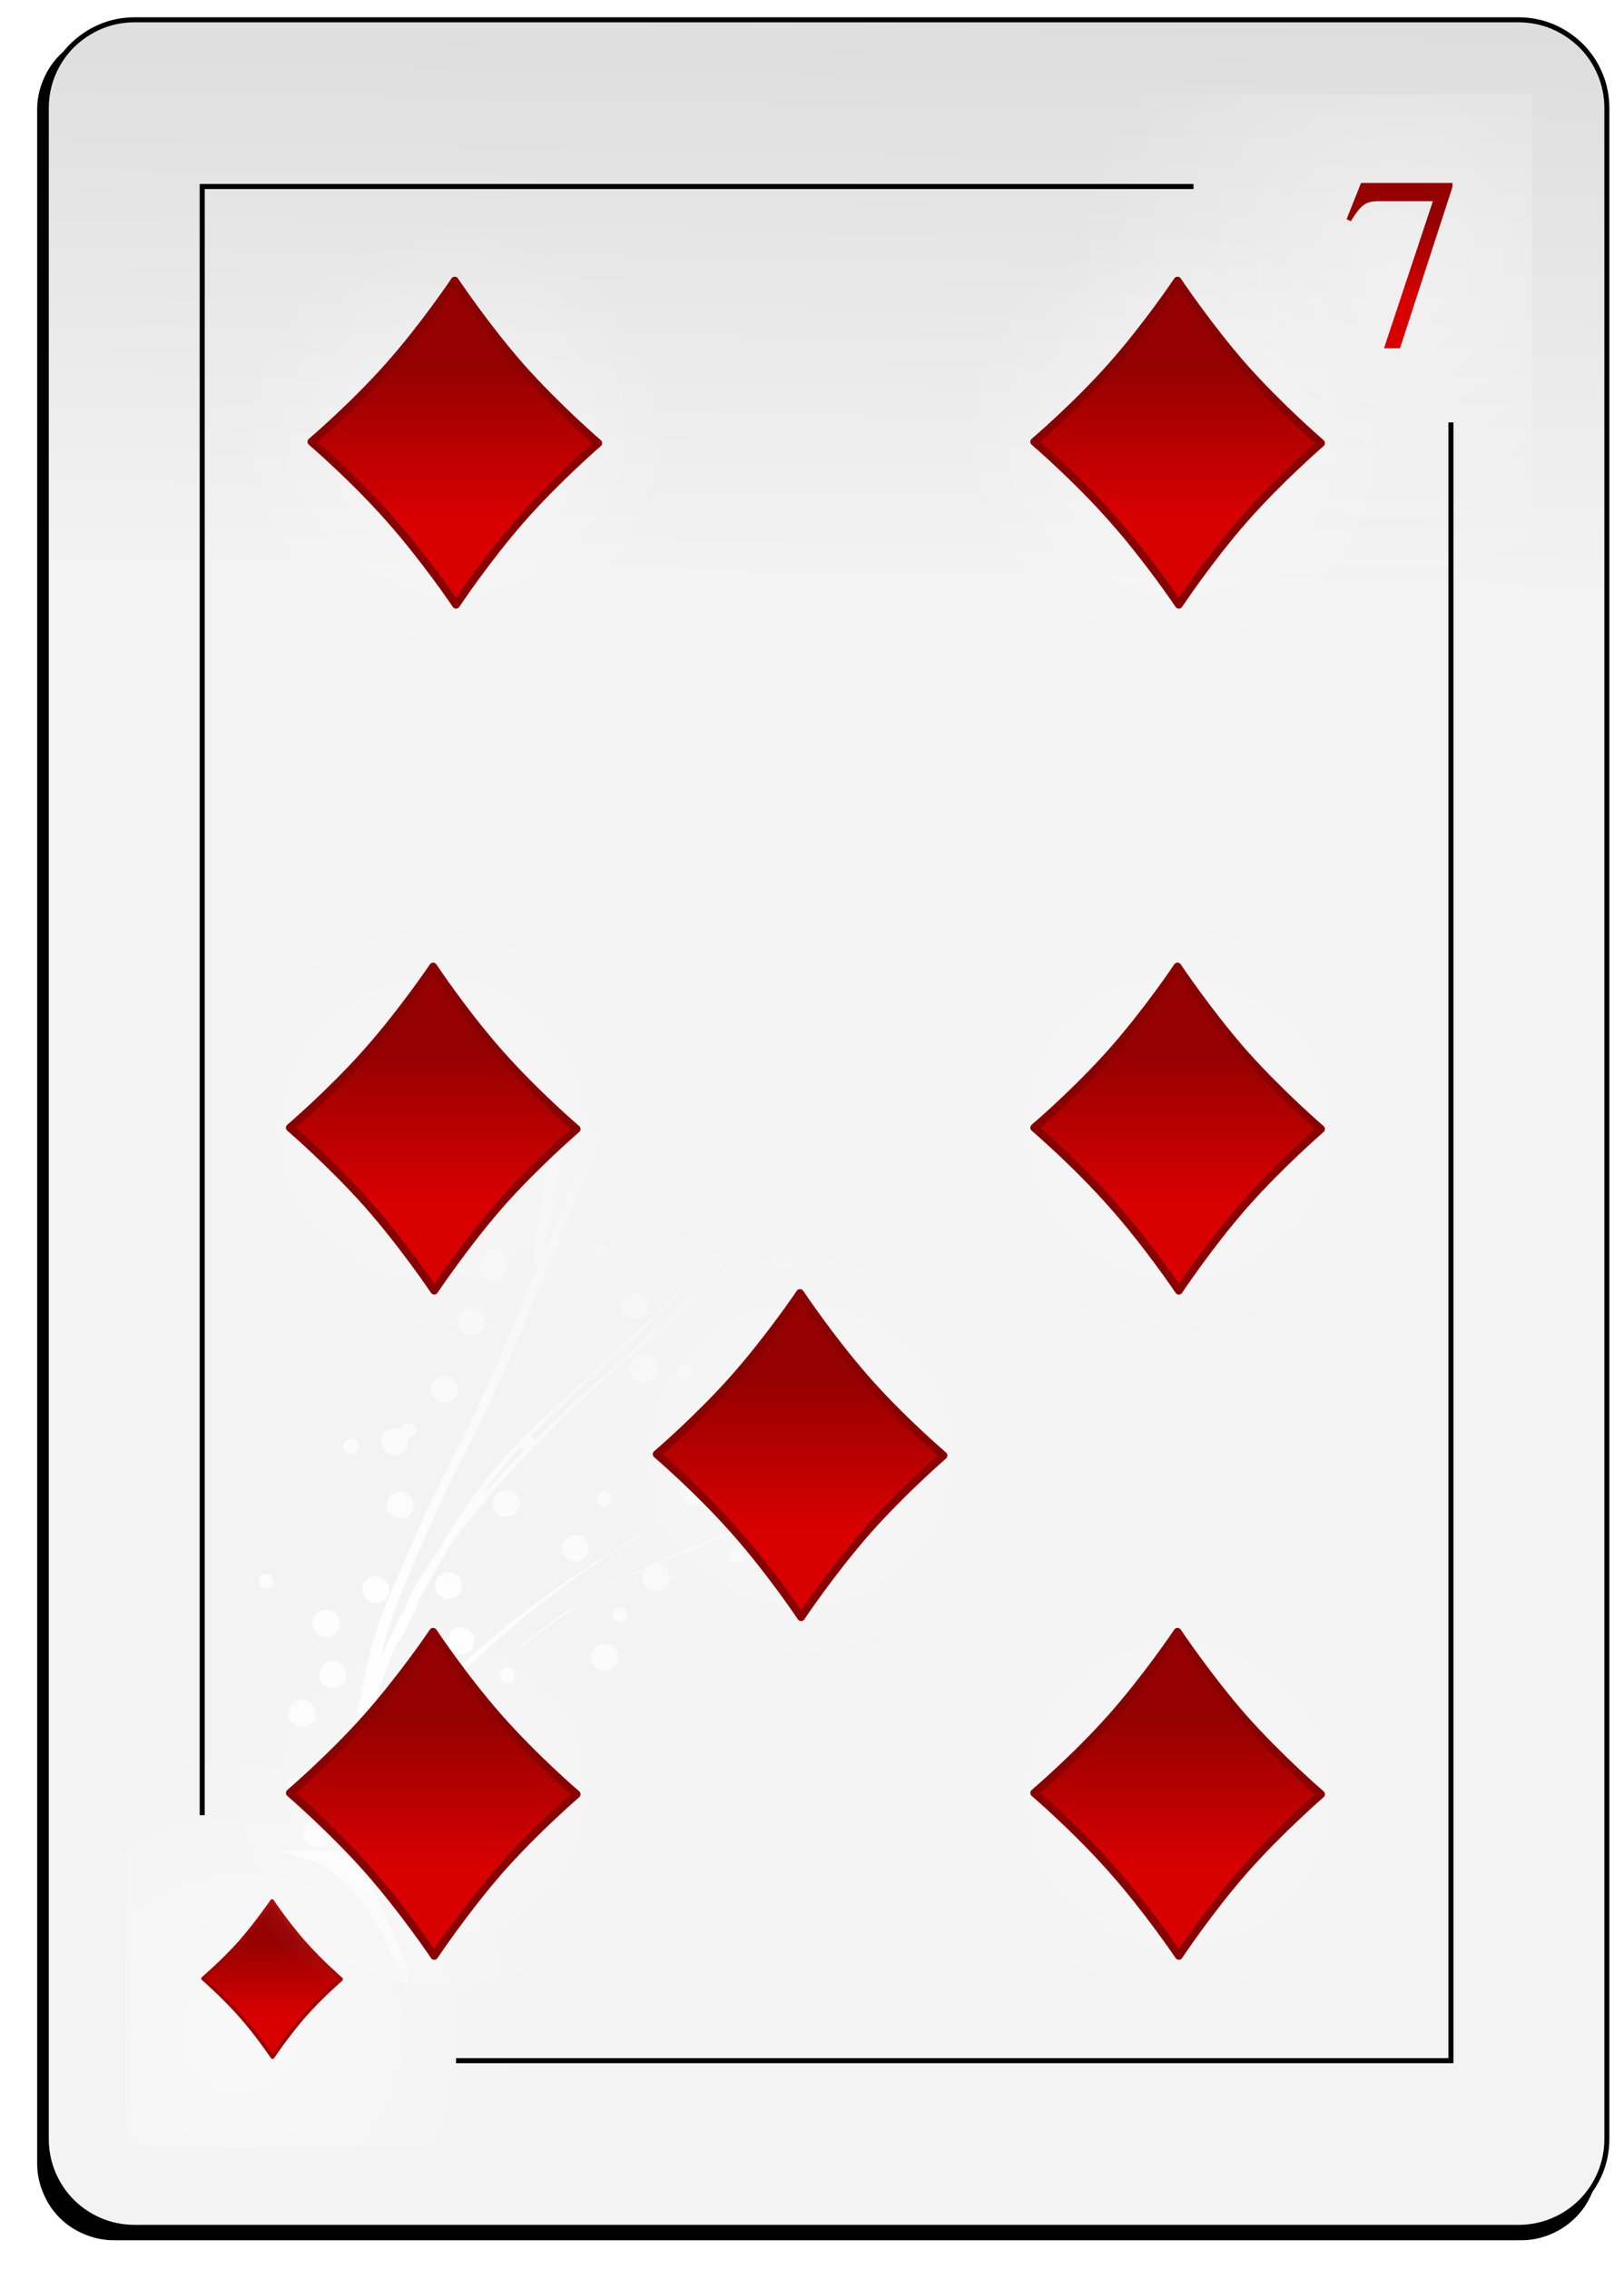 <svg xmlns="http://www.w3.org/2000/svg" viewBox="0 0 73 102" width="73" height="102">
	<defs>
		<filter x="-50%" y="-50%" width="200%" height="200%" id="flt1"> <feGaussianBlur stdDeviation="0.85" /> </filter>
		<linearGradient id="grd1" gradientUnits="userSpaceOnUse"  x1="41.646" y1="26.29" x2="43.791" y2="-90.093">
			<stop offset="0" stop-color="#f3f3f3"  />
			<stop offset="1" stop-color="#8f8f8f"  />
		</linearGradient>
		<radialGradient id="grd2" gradientUnits="userSpaceOnUse"  cx="10.799" cy="91.421" r="13.273">
			<stop offset="0" stop-color="#ffffff"  />
			<stop offset="1" stop-color="#ffffff" stop-opacity="0" />
		</radialGradient>
		<radialGradient id="grd3" gradientUnits="userSpaceOnUse"  cx="62.718" cy="12.364" r="14.639">
			<stop offset="0" stop-color="#ffffff"  />
			<stop offset="1" stop-color="#ffffff" stop-opacity="0" />
		</radialGradient>
		<linearGradient id="grd4" gradientUnits="userSpaceOnUse"  x1="-475.608" y1="90.563" x2="-475.608" y2="87.233">
			<stop offset="0" stop-color="#d90000"  />
			<stop offset="1" stop-color="#950000"  />
		</linearGradient>
		<linearGradient id="grd5" gradientUnits="userSpaceOnUse"  x1="-475.605" y1="13.483" x2="-475.605" y2="9.863">
			<stop offset="0" stop-color="#d90000"  />
			<stop offset="1" stop-color="#950000"  />
		</linearGradient>
		<radialGradient id="grd6" gradientUnits="userSpaceOnUse"  cx="18.378" cy="73.735" r="25.374">
			<stop offset="0" stop-color="#ffffff"  />
			<stop offset="1" stop-color="#ffffff" stop-opacity="0" />
		</radialGradient>
		<radialGradient id="grd7" gradientUnits="userSpaceOnUse"  cx="35.969" cy="65.39" r="9.813">
			<stop offset="0" stop-color="#ffffff"  />
			<stop offset="1" stop-color="#ffffff" stop-opacity="0" />
		</radialGradient>
		<linearGradient id="grd8" gradientUnits="userSpaceOnUse"  x1="-390.01" y1="68.803" x2="-390.01" y2="61.873">
			<stop offset="0" stop-color="#d90000"  />
			<stop offset="1" stop-color="#950000"  />
		</linearGradient>
		<radialGradient id="grd9" gradientUnits="userSpaceOnUse"  cx="52.942" cy="19.9" r="9.813">
			<stop offset="0" stop-color="#ffffff"  />
			<stop offset="1" stop-color="#ffffff" stop-opacity="0" />
		</radialGradient>
		<linearGradient id="grd10" gradientUnits="userSpaceOnUse"  x1="-373.037" y1="23.313" x2="-373.037" y2="16.383">
			<stop offset="0" stop-color="#d90000"  />
			<stop offset="1" stop-color="#950000"  />
		</linearGradient>
		<radialGradient id="grd11" gradientUnits="userSpaceOnUse"  cx="20.451" cy="19.9" r="9.813">
			<stop offset="0" stop-color="#ffffff"  />
			<stop offset="1" stop-color="#ffffff" stop-opacity="0" />
		</radialGradient>
		<linearGradient id="grd12" gradientUnits="userSpaceOnUse"  x1="-405.528" y1="23.313" x2="-405.528" y2="16.383">
			<stop offset="0" stop-color="#d90000"  />
			<stop offset="1" stop-color="#950000"  />
		</linearGradient>
		<radialGradient id="grd13" gradientUnits="userSpaceOnUse"  cx="52.942" cy="50.72" r="9.813">
			<stop offset="0" stop-color="#ffffff"  />
			<stop offset="1" stop-color="#ffffff" stop-opacity="0" />
		</radialGradient>
		<linearGradient id="grd14" gradientUnits="userSpaceOnUse"  x1="-373.037" y1="54.133" x2="-373.037" y2="47.203">
			<stop offset="0" stop-color="#d90000"  />
			<stop offset="1" stop-color="#950000"  />
		</linearGradient>
		<radialGradient id="grd15" gradientUnits="userSpaceOnUse"  cx="19.475" cy="50.72" r="9.813">
			<stop offset="0" stop-color="#ffffff"  />
			<stop offset="1" stop-color="#ffffff" stop-opacity="0" />
		</radialGradient>
		<linearGradient id="grd16" gradientUnits="userSpaceOnUse"  x1="-406.504" y1="54.133" x2="-406.504" y2="47.203">
			<stop offset="0" stop-color="#d90000"  />
			<stop offset="1" stop-color="#950000"  />
		</linearGradient>
		<radialGradient id="grd17" gradientUnits="userSpaceOnUse"  cx="52.942" cy="80.61" r="9.813">
			<stop offset="0" stop-color="#ffffff"  />
			<stop offset="1" stop-color="#ffffff" stop-opacity="0" />
		</radialGradient>
		<linearGradient id="grd18" gradientUnits="userSpaceOnUse"  x1="-373.037" y1="84.023" x2="-373.037" y2="77.093">
			<stop offset="0" stop-color="#d90000"  />
			<stop offset="1" stop-color="#950000"  />
		</linearGradient>
		<radialGradient id="grd19" gradientUnits="userSpaceOnUse"  cx="19.475" cy="80.61" r="9.813">
			<stop offset="0" stop-color="#ffffff"  />
			<stop offset="1" stop-color="#ffffff" stop-opacity="0" />
		</radialGradient>
		<linearGradient id="grd20" gradientUnits="userSpaceOnUse"  x1="-406.504" y1="84.023" x2="-406.504" y2="77.093">
			<stop offset="0" stop-color="#d90000"  />
			<stop offset="1" stop-color="#950000"  />
		</linearGradient>
	</defs>
	<style>
		tspan { white-space:pre }
		.shp0 { filter: url(#flt1);fill: #000000 } 
		.shp1 { fill: url(#grd1);stroke: #000000;stroke-width: 0.226 } 
		.shp2 { opacity: 0.467;fill: url(#grd2) } 
		.shp3 { opacity: 0.396;fill: url(#grd3) } 
		.shp4 { fill: none;stroke: #000000;stroke-width: 0.226 } 
		.shp5 { fill: url(#grd4);stroke: #a40000;stroke-linejoin:round;stroke-width: 0.17 } 
		.shp6 { fill: url(#grd5) } 
		.shp7 { fill: url(#grd6) } 
		.shp8 { opacity: 0.4;fill: url(#grd7) } 
		.shp9 { fill: url(#grd8);stroke: #890000;stroke-linejoin:round;stroke-width: 0.353 } 
		.shp10 { opacity: 0.4;fill: url(#grd9) } 
		.shp11 { fill: url(#grd10);stroke: #890000;stroke-linejoin:round;stroke-width: 0.353 } 
		.shp12 { opacity: 0.4;fill: url(#grd11) } 
		.shp13 { fill: url(#grd12);stroke: #890000;stroke-linejoin:round;stroke-width: 0.353 } 
		.shp14 { opacity: 0.4;fill: url(#grd13) } 
		.shp15 { fill: url(#grd14);stroke: #890000;stroke-linejoin:round;stroke-width: 0.353 } 
		.shp16 { opacity: 0.4;fill: url(#grd15) } 
		.shp17 { fill: url(#grd16);stroke: #890000;stroke-linejoin:round;stroke-width: 0.353 } 
		.shp18 { opacity: 0.4;fill: url(#grd17) } 
		.shp19 { fill: url(#grd18);stroke: #890000;stroke-linejoin:round;stroke-width: 0.353 } 
		.shp20 { opacity: 0.4;fill: url(#grd19) } 
		.shp21 { fill: url(#grd20);stroke: #890000;stroke-linejoin:round;stroke-width: 0.353 } 
	</style>
	<g id="-e-Diamond7">
		<g id="Layer">
			<path id="Layer" fill-rule="evenodd" class="shp0" d="M5.12 1.47L68.38 1.47C68.83 1.47 69.28 1.56 69.7 1.73C70.11 1.91 70.49 2.16 70.81 2.48C71.14 2.8 71.39 3.18 71.56 3.6C71.74 4.02 71.83 4.47 71.83 4.92L71.83 97.21C71.83 97.66 71.74 98.11 71.56 98.53C71.39 98.95 71.14 99.33 70.81 99.65C70.49 99.97 70.11 100.22 69.7 100.39C69.28 100.57 68.83 100.66 68.38 100.66L5.12 100.66C4.67 100.66 4.22 100.57 3.8 100.39C3.38 100.22 3 99.97 2.68 99.65C2.36 99.33 2.11 98.95 1.94 98.53C1.76 98.11 1.67 97.66 1.67 97.21L1.67 4.92C1.67 4.47 1.76 4.02 1.94 3.6C2.11 3.18 2.36 2.8 2.68 2.48C3 2.16 3.38 1.91 3.8 1.73C4.22 1.56 4.67 1.47 5.12 1.47" />
			<path id="Layer" fill-rule="evenodd" class="shp1" d="M6.05 0.89L68.26 0.89C68.78 0.89 69.3 0.99 69.78 1.19C70.26 1.39 70.7 1.69 71.07 2.05C71.44 2.42 71.73 2.86 71.93 3.34C72.13 3.82 72.23 4.34 72.23 4.86L72.23 96.11C72.23 96.63 72.13 97.15 71.93 97.63C71.73 98.11 71.44 98.55 71.07 98.92C70.7 99.29 70.26 99.58 69.78 99.78C69.3 99.98 68.78 100.08 68.26 100.08L6.05 100.08C5.52 100.08 5.01 99.98 4.53 99.78C4.05 99.58 3.61 99.29 3.24 98.92C2.87 98.55 2.58 98.11 2.38 97.63C2.18 97.15 2.08 96.63 2.08 96.11L2.08 4.86C2.08 4.34 2.18 3.82 2.38 3.34C2.58 2.86 2.87 2.42 3.24 2.05C3.61 1.69 4.05 1.39 4.53 1.19C5.01 0.99 5.52 0.89 6.05 0.89" />
			<path id="Layer" class="shp2" d="M31.14 96.49L6.67 96.49C6.54 96.49 6.4 96.46 6.28 96.41C6.15 96.35 6.03 96.28 5.94 96.18C5.84 96.09 5.77 95.97 5.71 95.85C5.66 95.72 5.64 95.58 5.64 95.45L5.64 73.24C5.64 73.11 5.66 72.97 5.71 72.85C5.77 72.72 5.84 72.61 5.94 72.51C6.03 72.41 6.15 72.34 6.28 72.29C6.4 72.23 6.54 72.21 6.67 72.21L31.14 72.21C31.28 72.21 31.42 72.23 31.54 72.29C31.67 72.34 31.78 72.41 31.88 72.51C31.97 72.61 32.05 72.72 32.1 72.85C32.15 72.97 32.18 73.11 32.18 73.24L32.18 95.45C32.18 95.58 32.15 95.72 32.1 95.85C32.05 95.97 31.97 96.09 31.88 96.18C31.78 96.28 31.67 96.35 31.54 96.41C31.42 96.46 31.28 96.49 31.14 96.49" />
			<path id="Layer" class="shp3" d="M39.59 4.23L68.87 4.23L68.87 49.5L39.59 49.5L39.59 4.23Z" />
			<path id="Layer" class="shp4" d="M20.5 92.59L65.22 92.59L65.22 18.98" />
			<path id="Layer" class="shp4" d="M53.65 8.38L9.09 8.38L9.09 81.56" />
		</g>
		<path id="Layer" class="shp5" d="M12.23 85.42C12.23 85.42 12.89 86.41 13.67 87.29C14.45 88.17 15.33 88.93 15.33 88.93C15.33 88.93 14.45 89.69 13.68 90.56C12.91 91.44 12.25 92.43 12.25 92.43C12.25 92.43 11.58 91.43 10.8 90.55C10.02 89.67 9.13 88.9 9.13 88.9C9.13 88.9 10.01 88.15 10.79 87.28C11.56 86.4 12.23 85.42 12.23 85.42L12.23 85.42Z" />
		<path id="Layer" class="shp6" d="M65.29 8.22L61.18 8.22L60.53 9.85L60.72 9.94C61.19 9.18 61.39 9.04 62 9.04L64.41 9.04L62.21 15.65L62.93 15.65L65.29 8.4L65.29 8.22" />
		<path id="Layer" fill-rule="evenodd" class="shp7" d="M18.28 89.35C18.28 89.35 18.28 89.35 18.28 89.35C18.28 89.35 18.28 89.35 18.28 89.35L18.28 89.35ZM18.28 89.35C15.97 83.58 14.41 83.75 12.42 83.17L15.39 83.17C15.41 83.07 15.43 82.97 15.44 82.87C15.5 82.62 15.57 82.38 15.65 82.13C15.65 81.8 15.65 81.47 15.65 81.14C15.66 80.42 15.76 79.71 15.85 79.01C15.87 78.82 15.9 78.64 15.92 78.46C15.83 78.38 15.85 77.84 16.11 76.78C16.16 76.56 16.2 76.35 16.24 76.13C16.33 75.63 16.44 75.13 16.55 74.64C16.67 74.04 16.87 73.47 17.05 72.9C17.29 72.21 17.58 71.55 17.86 70.88C18.21 70.07 18.57 69.25 18.93 68.44C19.42 67.35 19.97 66.28 20.51 65.21C21.19 63.9 21.8 62.56 22.39 61.2C23.08 59.54 23.77 57.88 24.46 56.23C25.21 54.46 25.92 52.67 26.59 50.87C26.64 50.76 26.68 50.64 26.72 50.53C26.71 50.49 26.7 50.45 26.7 50.41C26.7 50.28 26.76 50.17 26.86 50.12C27.46 48.44 28 46.74 28.52 45.04C29.18 42.89 29.73 40.72 30.17 38.52C30.62 35.96 30.73 33.36 30.7 30.77C30.64 28.66 30.42 26.56 30.17 24.46C30.07 24.55 29.93 24.61 29.78 24.61C29.45 24.61 29.17 24.34 29.17 24.01C29.17 23.67 29.45 23.4 29.78 23.4C29.88 23.4 29.97 23.43 30.06 23.47L29.99 22.9C29.89 22.16 29.79 21.42 29.68 20.68C29.63 20.79 29.51 20.86 29.39 20.86C29.2 20.86 29.05 20.71 29.05 20.53C29.05 20.35 29.2 20.2 29.39 20.2C29.47 20.2 29.56 20.23 29.62 20.28C29.52 19.59 29.41 18.89 29.3 18.2C29.13 17.12 29.16 16.48 29.28 16.32C29.18 16.21 29.12 16.06 29.12 15.9C29.12 15.56 29.38 15.3 29.72 15.3C30.05 15.3 30.33 15.56 30.33 15.9C30.33 16.23 30.05 16.51 29.72 16.51C29.65 16.51 29.59 16.49 29.53 16.47C29.64 16.71 29.77 17.16 29.88 17.86C30.12 19.43 30.36 21 30.56 22.57C30.88 25.19 31.19 27.81 31.27 30.44C31.29 33.03 31.19 35.63 30.75 38.18C30.32 40.38 29.75 42.55 29.1 44.7C28.54 46.55 27.96 48.39 27.3 50.21C27.34 50.26 27.36 50.33 27.36 50.41C27.36 50.56 27.25 50.7 27.11 50.73C26.46 52.46 25.77 54.18 25.05 55.89C24.36 57.54 23.68 59.2 22.98 60.86C22.4 62.21 21.79 63.56 21.11 64.87C20.57 65.93 20.02 67 19.54 68.1C19.18 68.91 18.82 69.72 18.47 70.53C18.19 71.2 17.9 71.86 17.66 72.54C17.48 73.12 17.29 73.69 17.16 74.28C17.15 74.35 17.13 74.42 17.12 74.49C17.31 74.07 17.5 73.65 17.7 73.23C17.86 72.92 18.02 72.61 18.19 72.31C18.19 72.3 18.19 72.3 18.19 72.29C18.27 72.04 18.41 71.82 18.51 71.58C18.68 71.23 18.9 70.91 19.09 70.58C19.28 70.26 19.49 69.96 19.71 69.66C20.28 68.66 20.94 67.71 21.62 66.77C22.14 66.05 22.75 65.4 23.38 64.76C23.4 64.62 23.51 64.5 23.65 64.48L24.17 63.96C25.17 63.02 26.21 62.1 27.22 61.16C28.4 60.05 29.55 58.9 30.69 57.75C32 56.44 33.2 55.03 34.31 53.55C35.56 51.85 36.6 50 37.61 48.14C37.94 47.54 38.25 46.93 38.55 46.31L38.43 46.33C38.09 46.33 37.83 46.05 37.83 45.72C37.83 45.39 38.09 45.12 38.43 45.12C38.65 45.12 38.85 45.24 38.95 45.42C39.44 44.31 39.87 43.18 40.26 42.03L40.33 41.8C40.29 41.53 40.27 41.13 40.29 40.58C40.32 39.64 40.34 38.7 40.31 37.77C40.25 36.08 40.14 34.4 39.92 32.72C39.74 31.58 39.56 30.44 39.23 29.33C39.06 28.77 38.91 28.2 38.65 27.67C38.57 27.53 38.52 27.35 38.39 27.24C36.46 25.55 37.1 25.16 39.01 26.87C39.14 26.99 39.19 27.17 39.28 27.32C39.53 27.85 39.68 28.42 39.84 28.98C40.17 30.09 40.34 31.24 40.52 32.38C40.74 34.05 40.84 35.73 40.9 37.42C40.91 38.13 40.91 38.84 40.89 39.55C41.21 38.07 41.44 36.55 41.63 35.04C41.68 34.38 41.71 33.7 41.73 33.04C41.66 33.06 41.59 33.08 41.52 33.08C41.18 33.08 40.91 32.8 40.91 32.47C40.91 32.14 41.18 31.87 41.52 31.87C41.6 31.87 41.68 31.89 41.75 31.92C41.76 30.88 41.73 29.85 41.7 28.81C41.46 28.73 41.28 28.51 41.28 28.24C41.28 27.98 41.44 27.76 41.67 27.68C41.66 27.57 41.66 27.46 41.65 27.35C41.64 26.93 41.63 26.52 41.61 26.1C41.52 23.76 42.1 23.43 42.18 25.77C42.2 26.19 42.21 26.6 42.23 27.02C42.23 27.27 42.24 27.51 42.25 27.76C42.39 27.87 42.49 28.05 42.49 28.24C42.49 28.42 42.41 28.58 42.28 28.69C42.34 30.7 42.36 32.71 42.2 34.71C41.91 37.07 41.53 39.42 40.84 41.7C40.13 43.81 39.28 45.87 38.19 47.81C37.18 49.67 36.14 51.51 34.9 53.21C33.79 54.69 32.6 56.1 31.29 57.41C30.15 58.56 28.99 59.7 27.81 60.81C26.8 61.76 25.77 62.67 24.77 63.61C24.46 63.91 24.16 64.21 23.86 64.52C23.94 64.56 24 64.64 24.02 64.72C24.78 63.95 25.58 63.22 26.39 62.49L29.19 60C30.18 59.11 31.18 58.24 32.18 57.36C33.3 56.39 34.39 55.38 35.47 54.35C36.69 53.2 37.88 52.01 39.06 50.81C40.31 49.55 41.49 48.23 42.64 46.88C43.51 45.83 44.35 44.76 45.16 43.66C45.15 43.62 45.15 43.58 45.15 43.54C45.15 43.23 45.38 42.98 45.69 42.95L46.3 42.11C47.38 40.62 48.36 39.07 49.28 37.48C49.25 37.49 49.21 37.5 49.17 37.5C48.98 37.5 48.84 37.35 48.84 37.16C48.84 36.98 48.98 36.83 49.17 36.83C49.33 36.83 49.46 36.94 49.49 37.09C49.58 36.94 49.67 36.8 49.75 36.65C50.83 34.64 51.86 32.59 52.55 30.41C53.06 28.51 53.36 26.57 53.67 24.62C54.04 22.29 54.62 21.95 54.25 24.28C53.94 26.23 53.64 28.18 53.13 30.08C52.45 32.26 51.42 34.31 50.34 36.32C49.29 38.19 48.15 40.03 46.88 41.77C46.59 42.18 46.29 42.58 45.99 42.99C46.21 43.08 46.35 43.3 46.35 43.54C46.35 43.88 46.09 44.15 45.75 44.15C45.57 44.15 45.4 44.06 45.29 43.93C44.62 44.81 43.93 45.69 43.22 46.54C42.07 47.89 40.89 49.21 39.64 50.47C39.08 51.05 38.5 51.62 37.93 52.2C38.1 52.03 38.4 51.76 38.86 51.37C39.96 50.43 41.08 49.5 42.23 48.63C43.31 47.81 44.42 47.02 45.64 46.42C45.74 46.22 45.94 46.09 46.18 46.09C46.23 46.09 46.28 46.09 46.33 46.1C46.52 46.03 46.7 45.98 46.91 45.97C49.33 45.81 48.87 46.14 46.63 46.3C46.72 46.41 46.78 46.54 46.78 46.69C46.78 47.02 46.51 47.3 46.18 47.3C45.84 47.3 45.57 47.02 45.57 46.69C45.57 46.63 45.59 46.57 45.6 46.51L45.1 46.73C44.7 46.89 43.66 47.66 42.83 48.29C41.68 49.17 40.55 50.09 39.45 51.03C38.31 52 37.65 52.5 37.76 52.36C37.2 52.91 36.64 53.46 36.07 54.01C34.99 55.03 33.9 56.04 32.78 57.02C31.78 57.9 30.78 58.77 29.8 59.66C28.87 60.49 27.93 61.32 27 62.14C26.13 62.93 25.27 63.71 24.46 64.55C23.74 65.28 23.01 66.02 22.34 66.8C21.81 67.42 21.29 68.03 20.8 68.67L20.28 69.37C20.25 69.42 20.22 69.46 20.19 69.51C19.74 70.28 19.29 71.05 18.86 71.84L18.82 71.93C18.78 72.05 18.74 72.18 18.68 72.3C18.33 73.07 18.02 73.62 17.81 73.93C17.49 74.64 17.19 75.37 16.98 76.13C16.76 76.96 16.55 77.79 16.46 78.65C16.38 79.26 16.31 79.87 16.28 80.48L16.42 80.17C16.74 79.56 17.12 78.99 17.51 78.41C17.82 77.94 18.16 77.49 18.53 77.05C18.45 76.95 18.41 76.83 18.41 76.69C18.41 76.36 18.68 76.09 19.01 76.09C19.12 76.09 19.23 76.12 19.32 76.17C19.9 75.57 20.52 75.01 21.14 74.45C21.95 73.71 22.81 73.02 23.67 72.35C24.71 71.54 25.8 70.83 26.9 70.12C28.15 69.31 29.43 68.53 30.71 67.76L31 67.59C30.75 67.52 30.57 67.29 30.57 67.01C30.57 66.68 30.84 66.41 31.17 66.41C31.51 66.41 31.78 66.68 31.78 67.01C31.78 67.35 31.51 67.62 31.17 67.62C31.12 67.62 31.07 67.61 31.03 67.6C29.97 68.24 28.93 68.88 27.89 69.55C26.8 70.26 25.71 70.97 24.68 71.77C23.82 72.44 22.96 73.12 22.15 73.87C21.42 74.52 20.68 75.18 20.02 75.91L19.57 76.45C19.6 76.52 19.62 76.61 19.62 76.69C19.62 77.03 19.35 77.29 19.01 77.29C18.98 77.29 18.94 77.29 18.91 77.29C18.78 77.46 18.65 77.64 18.53 77.83C18.15 78.4 17.76 78.97 17.44 79.58C17.22 80.05 16.99 80.51 16.84 81.02C16.77 81.25 16.7 81.48 16.63 81.71C16.72 81.77 16.77 81.87 16.77 81.98C16.77 82.16 16.64 82.3 16.47 82.31C16.42 82.61 16.34 82.91 16.34 83.22C16.35 83.39 16.35 83.57 16.38 83.74C16.4 83.84 16.41 83.95 16.44 84.05C16.71 85.25 18.81 88.45 18.28 89.35ZM18.53 84.34C18.53 84.16 18.68 84.01 18.87 84.01C19.05 84.01 19.2 84.16 19.2 84.34C19.2 84.53 19.05 84.68 18.87 84.68C18.68 84.68 18.53 84.53 18.53 84.34ZM13.63 82.38C13.63 82.04 13.9 81.77 14.23 81.77C14.57 81.77 14.84 82.04 14.84 82.38C14.84 82.71 14.57 82.99 14.23 82.99C13.9 82.99 13.63 82.71 13.63 82.38ZM16.9 81.65C16.9 81.32 17.17 81.05 17.5 81.05C17.83 81.05 18.11 81.32 18.11 81.65C18.11 81.98 17.83 82.26 17.5 82.26C17.17 82.26 16.9 81.98 16.9 81.65ZM12.91 80.23C12.91 80.05 13.05 79.9 13.24 79.9C13.42 79.9 13.57 80.05 13.57 80.23C13.57 80.41 13.42 80.56 13.24 80.56C13.05 80.56 12.91 80.41 12.91 80.23ZM14.42 79.68C14.42 79.5 14.57 79.35 14.75 79.35C14.93 79.35 15.08 79.5 15.08 79.68C15.08 79.87 14.93 80.02 14.75 80.02C14.57 80.02 14.42 79.87 14.42 79.68ZM19.86 78.69C19.86 78.35 20.13 78.09 20.46 78.09C20.8 78.09 21.07 78.35 21.07 78.69C21.07 79.02 20.8 79.3 20.46 79.3C20.13 79.3 19.86 79.02 19.86 78.69ZM21.55 77.93C21.55 77.75 21.7 77.6 21.88 77.6C22.07 77.6 22.22 77.75 22.22 77.93C22.22 78.11 22.07 78.26 21.88 78.26C21.7 78.26 21.55 78.11 21.55 77.93ZM12.96 77C12.96 76.66 13.24 76.39 13.57 76.39C13.9 76.39 14.18 76.66 14.18 77C14.18 77.33 13.9 77.6 13.57 77.6C13.24 77.6 12.96 77.33 12.96 77ZM14.35 75.24C14.35 74.9 14.63 74.64 14.96 74.64C15.3 74.64 15.56 74.9 15.56 75.24C15.56 75.57 15.3 75.85 14.96 75.85C14.63 75.85 14.35 75.57 14.35 75.24ZM22.46 75.27C22.46 75.09 22.61 74.94 22.8 74.94C22.98 74.94 23.13 75.09 23.13 75.27C23.13 75.46 22.98 75.61 22.8 75.61C22.61 75.61 22.46 75.46 22.46 75.27ZM26.57 74.45C26.57 74.12 26.85 73.85 27.18 73.85C27.51 73.85 27.79 74.12 27.79 74.45C27.79 74.79 27.51 75.06 27.18 75.06C26.85 75.06 26.57 74.79 26.57 74.45ZM20.1 73.73C20.1 73.4 20.38 73.12 20.71 73.12C21.04 73.12 21.31 73.4 21.31 73.73C21.31 74.07 21.04 74.33 20.71 74.33C20.38 74.33 20.1 74.07 20.1 73.73ZM23.08 74.18C23.06 74.18 23.43 73.89 24.3 73.25C24.77 72.9 25.23 72.53 25.74 72.23C26.85 71.56 27.97 70.89 29.16 70.36C30.01 69.98 30.86 69.6 31.73 69.26C32.33 69.02 32.93 68.78 33.54 68.54L34.33 68.25C36.71 67.33 36.09 67.7 33.71 68.61L32.93 68.9C32.32 69.13 31.71 69.37 31.11 69.62C30.57 69.82 30.04 70.06 29.51 70.29C29.83 70.31 30.09 70.56 30.09 70.88C30.09 71.22 29.81 71.49 29.48 71.49C29.14 71.49 28.88 71.22 28.88 70.88C28.88 70.73 28.93 70.61 29.02 70.5L28.55 70.71C27.88 70.97 26.55 71.76 26.35 71.88C25.84 72.19 25.38 72.56 24.9 72.9C23.79 73.72 23.11 74.19 23.08 74.18L23.08 74.18ZM14.05 72.94C14.05 72.61 14.32 72.34 14.66 72.34C14.99 72.34 15.27 72.61 15.27 72.94C15.27 73.27 14.99 73.55 14.66 73.55C14.32 73.55 14.05 73.27 14.05 72.94ZM27.54 72.55C27.54 72.37 27.69 72.22 27.87 72.22C28.06 72.22 28.21 72.37 28.21 72.55C28.21 72.73 28.06 72.88 27.87 72.88C27.69 72.88 27.54 72.73 27.54 72.55ZM16.29 71.43C16.29 71.09 16.57 70.83 16.9 70.83C17.23 70.83 17.5 71.09 17.5 71.43C17.5 71.76 17.23 72.03 16.9 72.03C16.57 72.03 16.29 71.76 16.29 71.43ZM19.56 71.25C19.56 70.92 19.83 70.64 20.17 70.64C20.5 70.64 20.77 70.92 20.77 71.25C20.77 71.58 20.5 71.85 20.17 71.85C19.83 71.85 19.56 71.58 19.56 71.25ZM11.63 71.04C11.63 70.85 11.78 70.71 11.97 70.71C12.15 70.71 12.3 70.85 12.3 71.04C12.3 71.22 12.15 71.37 11.97 71.37C11.78 71.37 11.63 71.22 11.63 71.04ZM32.74 69.89C32.74 69.7 32.89 69.55 33.08 69.55C33.26 69.55 33.41 69.7 33.41 69.89C33.41 70.07 33.26 70.22 33.08 70.22C32.89 70.22 32.74 70.07 32.74 69.89ZM25.24 69.55C25.24 69.22 25.52 68.95 25.85 68.95C26.18 68.95 26.45 69.22 26.45 69.55C26.45 69.89 26.18 70.16 25.85 70.16C25.52 70.16 25.24 69.89 25.24 69.55ZM36.53 69.62C36.34 69.62 36.19 69.47 36.19 69.28C36.19 69.22 36.21 69.16 36.24 69.11C36.19 69.12 36.13 69.13 36.07 69.13C35.74 69.13 35.47 68.86 35.47 68.53C35.47 68.19 35.74 67.92 36.07 67.92C36.41 67.92 36.67 68.19 36.67 68.53C36.68 68.69 36.61 68.84 36.5 68.95L36.53 68.95C36.71 68.95 36.86 69.1 36.86 69.28C36.86 69.47 36.71 69.62 36.53 69.62L36.53 69.62ZM38 67.62C38 67.28 38.28 67.01 38.61 67.01C38.95 67.01 39.22 67.28 39.22 67.62C39.22 67.95 38.95 68.22 38.61 68.22C38.28 68.22 38 67.95 38 67.62ZM17.38 67.62C17.38 67.28 17.66 67.01 17.99 67.01C18.32 67.01 18.59 67.28 18.59 67.62C18.59 67.95 18.32 68.22 17.99 68.22C17.65 68.22 17.38 67.95 17.38 67.62ZM22.16 67.56C22.16 67.23 22.43 66.95 22.76 66.95C23.1 66.95 23.37 67.23 23.37 67.56C23.37 67.89 23.1 68.16 22.76 68.16C22.43 68.16 22.16 67.89 22.16 67.56ZM39.82 67.77C39.82 67.59 39.97 67.44 40.15 67.44C40.34 67.44 40.49 67.59 40.49 67.77C40.49 67.96 40.34 68.1 40.15 68.1C39.97 68.1 39.82 67.95 39.82 67.77ZM26.82 67.35C26.82 67.16 26.97 67.01 27.15 67.01C27.34 67.01 27.48 67.16 27.48 67.35C27.48 67.53 27.34 67.68 27.15 67.68C26.97 67.68 26.82 67.53 26.82 67.35ZM21.62 67.28C21.62 67.28 21.62 67.28 21.62 67.28C21.62 67.28 21.62 67.28 21.62 67.28L21.62 67.28ZM21.62 67.28C21.65 67.24 21.69 67.2 21.72 67.16C22.33 66.45 22.97 65.79 23.62 65.13C23.54 65.11 23.46 65.05 23.42 64.98C22.99 65.44 22.59 65.92 22.22 66.43C22.01 66.71 21.82 67 21.62 67.28ZM33.12 66.37C33.12 66.37 33.13 66.36 33.14 66.36C33.13 66.36 33.12 66.37 33.12 66.37L33.12 66.37ZM33.14 66.36C34.11 65.8 35.09 65.25 36.07 64.7C36.19 64.64 36.38 64.53 36.54 64.44C36.3 64.36 36.13 64.13 36.13 63.87C36.13 63.53 36.4 63.26 36.74 63.26C37.07 63.26 37.34 63.53 37.34 63.87C37.34 63.92 37.34 63.96 37.33 64L39.4 62.84C38.71 63.24 38.01 63.63 37.32 64.02C37.25 64.28 37.02 64.47 36.74 64.47C36.68 64.47 36.62 64.46 36.57 64.45C36.07 64.73 35.57 65 35.08 65.27C34.38 65.66 33.71 66.03 33.14 66.36ZM40.55 65.95C40.55 65.77 40.7 65.62 40.88 65.62C41.07 65.62 41.21 65.77 41.21 65.95C41.21 66.14 41.07 66.29 40.88 66.29C40.7 66.29 40.55 66.14 40.55 65.95ZM17.74 65.38C17.41 65.38 17.14 65.11 17.14 64.77C17.14 64.44 17.41 64.17 17.74 64.17C17.85 64.17 17.96 64.2 18.05 64.25C18.05 64.07 18.19 63.93 18.38 63.93C18.56 63.93 18.71 64.08 18.71 64.26C18.71 64.45 18.56 64.6 18.38 64.6C18.35 64.6 18.34 64.59 18.31 64.59C18.33 64.65 18.35 64.71 18.35 64.77C18.35 65.11 18.08 65.38 17.74 65.38L17.74 65.38ZM15.44 64.99C15.44 64.8 15.59 64.65 15.78 64.65C15.96 64.65 16.11 64.8 16.11 64.99C16.11 65.17 15.96 65.32 15.78 65.32C15.59 65.32 15.44 65.17 15.44 64.99ZM19.37 62.42C19.37 62.09 19.65 61.81 19.98 61.81C20.32 61.81 20.58 62.09 20.58 62.42C20.58 62.75 20.32 63.02 19.98 63.02C19.65 63.02 19.37 62.75 19.37 62.42ZM45.21 62.57C45.21 62.38 45.36 62.24 45.54 62.24C45.72 62.24 45.87 62.38 45.87 62.57C45.87 62.75 45.72 62.9 45.54 62.9C45.36 62.9 45.21 62.75 45.21 62.57ZM39.64 62.7L39.67 62.68C39.66 62.68 39.65 62.69 39.64 62.7L39.64 62.7ZM39.67 62.68C41.14 61.81 42.55 60.84 43.91 59.81C44.96 59.01 45.95 58.14 46.91 57.23C46.91 57.22 46.92 57.21 46.92 57.19C46.44 57.61 45.94 57.99 45.44 58.39C43.53 59.91 42.93 60.26 44.84 58.74C45.39 58.3 45.94 57.88 46.47 57.41C47.19 56.79 47.91 56.15 48.63 55.52C49.9 54.16 51.01 52.67 52.06 51.14C53.31 49.37 54.23 47.41 54.98 45.38C55.77 43.17 56.09 40.86 56.26 38.53C56.46 36.45 56.29 34.38 56.03 32.32C55.54 28.46 56.48 27.92 56.98 31.77C57.25 33.83 57.43 35.9 57.22 37.98C57.07 40 56.81 42.01 56.23 43.95C56.34 43.85 56.48 43.78 56.64 43.78C56.98 43.78 57.24 44.06 57.24 44.39C57.24 44.72 56.98 45 56.64 45C56.35 45 56.1 44.79 56.05 44.51C56.01 44.61 55.98 44.72 55.95 44.82C55.2 46.85 54.28 48.8 53.03 50.58C52.33 51.59 51.61 52.59 50.84 53.54C51.39 53.04 51.95 52.53 52.49 52.01L53.17 51.32C53.22 51.17 53.33 51.06 53.47 50.99C53.92 50.5 54.34 50 54.7 49.43C55.27 48.59 55.84 47.75 56.39 46.89C56.93 46.04 57.47 45.19 57.99 44.32C58.44 43.57 58.89 42.83 59.29 42.05C59.51 41.58 59.75 41.12 59.91 40.62C59.98 40.44 60.03 40.24 60.12 40.06C60.35 39.6 60.55 39.24 60.73 38.95C60.53 38.85 60.39 38.64 60.39 38.4C60.39 38.08 60.64 37.82 60.96 37.8C60.87 37.74 60.81 37.64 60.81 37.53C60.81 37.34 60.96 37.19 61.14 37.19C61.33 37.19 61.48 37.34 61.48 37.53C61.48 37.68 61.37 37.81 61.23 37.84C61.45 37.94 61.6 38.15 61.6 38.4C61.6 38.7 61.38 38.95 61.09 39C61 39.2 60.88 39.43 60.74 39.7C60.65 39.88 60.6 40.07 60.53 40.26C60.37 40.76 60.13 41.23 59.91 41.7L59.67 42.14C59.78 42.04 59.92 41.97 60.08 41.97C60.42 41.97 60.69 42.24 60.69 42.57C60.69 42.91 60.42 43.18 60.08 43.18C59.75 43.18 59.48 42.91 59.48 42.57C59.48 42.53 59.49 42.49 59.5 42.45C59.21 42.96 58.9 43.46 58.6 43.97C58.08 44.83 57.54 45.69 56.99 46.54C56.45 47.4 55.88 48.24 55.31 49.08C54.88 49.75 54.35 50.35 53.81 50.93C54.11 50.97 54.34 51.22 54.34 51.53C54.34 51.87 54.07 52.13 53.74 52.13C53.43 52.13 53.18 51.91 53.13 51.62L53.09 51.67C52.14 52.57 51.17 53.44 50.19 54.32L50.14 54.36C49.83 54.72 49.5 55.07 49.17 55.41C48.71 55.88 48.24 56.34 47.76 56.78C47.97 56.88 48.11 57.09 48.11 57.34C48.11 57.67 47.84 57.94 47.51 57.94C47.25 57.94 47.03 57.77 46.94 57.54C46.28 58.13 45.6 58.7 44.89 59.24C43.49 60.29 42.06 61.29 40.54 62.17L39.67 62.68ZM35.95 62.21C35.95 62.02 36.1 61.88 36.29 61.88C36.47 61.88 36.62 62.02 36.62 62.21C36.62 62.39 36.47 62.54 36.29 62.54C36.1 62.54 35.95 62.39 35.95 62.21ZM42.34 62.29L42.27 62.29C42.09 62.29 41.94 62.14 41.94 61.96C41.94 61.78 42.09 61.63 42.27 61.63C42.46 61.63 42.61 61.78 42.61 61.96C42.61 62.12 42.49 62.26 42.34 62.29ZM28.33 61.51C28.33 61.17 28.6 60.91 28.93 60.91C29.27 60.91 29.54 61.17 29.54 61.51C29.54 61.84 29.27 62.12 28.93 62.12C28.6 62.12 28.33 61.84 28.33 61.51ZM30.45 61.6C30.45 61.42 30.59 61.27 30.78 61.27C30.96 61.27 31.11 61.42 31.11 61.6C31.11 61.78 30.96 61.93 30.78 61.93C30.59 61.93 30.45 61.78 30.45 61.6ZM39.22 60.09C39.22 59.9 39.37 59.75 39.55 59.75C39.74 59.75 39.88 59.9 39.88 60.09C39.88 60.27 39.74 60.42 39.55 60.42C39.37 60.42 39.22 60.27 39.22 60.09ZM41.94 59.63C41.94 59.3 42.21 59.03 42.54 59.03C42.88 59.03 43.15 59.3 43.15 59.63C43.15 59.97 42.88 60.24 42.54 60.24C42.21 60.24 41.94 59.97 41.94 59.63ZM20.58 59.39C20.58 59.06 20.86 58.79 21.19 58.79C21.53 58.79 21.8 59.06 21.8 59.39C21.8 59.73 21.53 59.99 21.19 59.99C20.86 59.99 20.58 59.73 20.58 59.39ZM49.5 59.06C49.5 58.88 49.65 58.73 49.83 58.73C50.02 58.73 50.16 58.88 50.16 59.06C50.16 59.24 50.02 59.39 49.83 59.39C49.65 59.39 49.5 59.24 49.5 59.06ZM27.91 58.67C27.91 58.33 28.18 58.06 28.51 58.06C28.84 58.06 29.12 58.33 29.12 58.67C29.12 59 28.84 59.27 28.51 59.27C28.18 59.27 27.91 59 27.91 58.67ZM19.13 57.91C19.13 57.73 19.28 57.58 19.47 57.58C19.65 57.58 19.8 57.73 19.8 57.91C19.8 58.09 19.65 58.24 19.47 58.24C19.28 58.24 19.13 58.09 19.13 57.91ZM43.27 57.58C43.27 57.24 43.54 56.98 43.87 56.98C44.21 56.98 44.48 57.24 44.48 57.58C44.48 57.91 44.21 58.18 43.87 58.18C43.54 58.18 43.27 57.91 43.27 57.58ZM22.16 57.58C21.83 57.58 21.55 57.31 21.55 56.98C21.55 56.74 21.69 56.55 21.88 56.45C21.87 56.41 21.86 56.38 21.86 56.34C21.86 56.16 22 56.01 22.19 56.01C22.37 56.01 22.52 56.16 22.52 56.34C22.52 56.39 22.52 56.43 22.5 56.47C22.66 56.58 22.76 56.77 22.76 56.98C22.76 57.31 22.49 57.58 22.16 57.58L22.16 57.58ZM34.62 56.43C34.62 56.1 34.89 55.82 35.23 55.82C35.56 55.82 35.83 56.1 35.83 56.43C35.83 56.76 35.56 57.03 35.23 57.03C34.89 57.03 34.62 56.76 34.62 56.43ZM24.08 56.81C23.96 56.82 23.94 56.31 24.15 55.21C24.38 53.94 24.62 52.67 24.75 51.39C24.91 49.81 25.01 48.23 24.95 46.64C24.89 45.45 24.81 44.27 24.61 43.1C24.48 42.31 24.35 41.51 24.15 40.74C24.06 40.44 24 40.13 23.86 39.84C22.78 37.53 23.44 37.15 24.49 39.48C24.62 39.77 24.68 40.08 24.77 40.38C24.97 41.16 25.09 41.95 25.21 42.74C25.42 43.92 25.49 45.1 25.55 46.29C25.6 47.88 25.5 49.47 25.34 51.05C25.2 52.33 24.97 53.6 24.73 54.87C24.5 56.12 24.22 56.8 24.08 56.81L24.08 56.81ZM36.68 56.46C36.68 56.28 36.82 56.13 37.01 56.13C37.19 56.13 37.34 56.28 37.34 56.46C37.34 56.64 37.19 56.79 37.01 56.79C36.82 56.79 36.68 56.64 36.68 56.46ZM26.76 56.22C26.76 56.04 26.9 55.89 27.09 55.89C27.27 55.89 27.42 56.04 27.42 56.22C27.42 56.4 27.27 56.55 27.09 56.55C26.9 56.55 26.76 56.4 26.76 56.22ZM30.45 54.85C30.45 54.52 30.72 54.25 31.05 54.25C31.39 54.25 31.66 54.52 31.66 54.85C31.66 55.19 31.39 55.46 31.05 55.46C30.72 55.46 30.45 55.19 30.45 54.85ZM47.32 54.37C47.32 54.04 47.6 53.77 47.93 53.77C48.26 53.77 48.53 54.04 48.53 54.37C48.53 54.71 48.26 54.97 47.93 54.97C47.6 54.97 47.32 54.71 47.32 54.37ZM54.4 53.25C54.4 53.07 54.55 52.92 54.73 52.92C54.92 52.92 55.06 53.07 55.06 53.25C55.06 53.43 54.92 53.58 54.73 53.58C54.55 53.58 54.4 53.43 54.4 53.25ZM42.61 50.14C42.61 49.8 42.87 49.53 43.21 49.53C43.54 49.53 43.82 49.8 43.82 50.14C43.82 50.47 43.54 50.74 43.21 50.74C42.87 50.74 42.61 50.47 42.61 50.14ZM49.32 49.44C49.32 49.25 49.46 49.11 49.65 49.11C49.83 49.11 49.99 49.26 49.99 49.44C49.99 49.62 49.83 49.77 49.65 49.77C49.46 49.77 49.32 49.62 49.32 49.44ZM19.62 48.75C19.62 48.41 19.89 48.14 20.22 48.14C20.56 48.14 20.83 48.41 20.83 48.75C20.83 49.08 20.56 49.35 20.22 49.35C19.89 49.35 19.62 49.08 19.62 48.75ZM34.92 48.51C34.92 48.17 35.2 47.9 35.53 47.9C35.86 47.9 36.13 48.17 36.13 48.51C36.13 48.84 35.86 49.11 35.53 49.11C35.2 49.11 34.92 48.84 34.92 48.51ZM58.51 48.05C58.51 47.87 58.66 47.72 58.85 47.72C59.03 47.72 59.18 47.87 59.18 48.05C59.18 48.24 59.03 48.39 58.85 48.39C58.66 48.39 58.51 48.24 58.51 48.05ZM57.48 47.3C57.48 46.96 57.76 46.69 58.09 46.69C58.42 46.69 58.7 46.96 58.7 47.3C58.7 47.63 58.42 47.9 58.09 47.9C57.76 47.9 57.48 47.63 57.48 47.3ZM38.68 47.11C38.68 46.78 38.94 46.5 39.28 46.5C39.61 46.5 39.88 46.78 39.88 47.11C39.88 47.45 39.61 47.72 39.28 47.72C38.94 47.72 38.68 47.45 38.68 47.11ZM28.69 46.45C28.69 46.11 28.96 45.84 29.29 45.84C29.63 45.84 29.9 46.11 29.9 46.45C29.9 46.78 29.63 47.05 29.29 47.05C28.96 47.05 28.69 46.78 28.69 46.45ZM22.64 44.11C22.64 43.93 22.79 43.78 22.97 43.78C23.16 43.78 23.31 43.93 23.31 44.11C23.31 44.3 23.16 44.45 22.97 44.45C22.79 44.45 22.64 44.3 22.64 44.11ZM25.85 43.73C25.85 43.39 26.12 43.12 26.45 43.12C26.79 43.12 27.06 43.39 27.06 43.73C27.06 44.06 26.79 44.33 26.45 44.33C26.12 44.33 25.85 44.06 25.85 43.73ZM52.53 43.54C52.53 43.21 52.79 42.94 53.13 42.94C53.46 42.94 53.74 43.21 53.74 43.54C53.74 43.88 53.46 44.15 53.13 44.15C52.79 44.15 52.53 43.88 52.53 43.54ZM29.84 43.21C29.84 43.03 29.99 42.88 30.18 42.88C30.36 42.88 30.51 43.03 30.51 43.21C30.51 43.39 30.36 43.54 30.18 43.54C29.99 43.54 29.84 43.39 29.84 43.21ZM37.95 40.4C37.95 40.06 38.22 39.8 38.56 39.8C38.89 39.8 39.16 40.06 39.16 40.4C39.16 40.73 38.89 41 38.56 41C38.22 41 37.95 40.73 37.95 40.4ZM45.09 40.34C45.09 40.01 45.36 39.73 45.69 39.73C46.02 39.73 46.3 40.01 46.3 40.34C46.3 40.67 46.02 40.94 45.69 40.94C45.36 40.94 45.09 40.67 45.09 40.34ZM57.67 39.68C57.67 39.34 57.94 39.07 58.27 39.07C58.61 39.07 58.88 39.34 58.88 39.68C58.88 40.01 58.61 40.28 58.27 40.28C57.94 40.28 57.67 40.01 57.67 39.68ZM27.42 39.19C27.42 38.85 27.69 38.59 28.03 38.59C28.36 38.59 28.63 38.85 28.63 39.19C28.63 39.52 28.36 39.8 28.03 39.8C27.69 39.8 27.42 39.52 27.42 39.19ZM42.78 39.13C42.78 38.8 43.06 38.52 43.39 38.52C43.73 38.52 44 38.8 44 39.13C44 39.46 43.73 39.73 43.39 39.73C43.06 39.73 42.78 39.46 42.78 39.13ZM30.93 38.07C30.93 37.89 31.08 37.74 31.27 37.74C31.45 37.74 31.6 37.89 31.6 38.07C31.6 38.25 31.45 38.4 31.27 38.4C31.08 38.4 30.93 38.25 30.93 38.07ZM22.22 37.1C22.22 36.92 22.37 36.77 22.55 36.77C22.73 36.77 22.89 36.92 22.89 37.1C22.89 37.29 22.73 37.43 22.55 37.43C22.37 37.43 22.22 37.29 22.22 37.1ZM44.18 36.98C44.18 36.8 44.33 36.65 44.51 36.65C44.69 36.65 44.84 36.8 44.84 36.98C44.84 37.16 44.69 37.31 44.51 37.31C44.33 37.31 44.18 37.16 44.18 36.98ZM53.62 36.16C53.62 35.83 53.88 35.56 54.22 35.56C54.55 35.56 54.82 35.83 54.82 36.16C54.82 36.5 54.55 36.77 54.22 36.77C53.88 36.77 53.62 36.5 53.62 36.16ZM37.83 36.2C37.83 36.01 37.98 35.86 38.16 35.86C38.34 35.86 38.49 36.01 38.49 36.2C38.49 36.38 38.34 36.53 38.16 36.53C37.98 36.53 37.83 36.38 37.83 36.2ZM61.6 35.65C61.6 35.47 61.75 35.32 61.93 35.32C62.11 35.32 62.26 35.47 62.26 35.65C62.26 35.84 62.11 35.98 61.93 35.98C61.75 35.98 61.6 35.84 61.6 35.65ZM38.31 35.26C38.31 34.92 38.58 34.65 38.92 34.65C39.25 34.65 39.52 34.92 39.52 35.26C39.52 35.59 39.25 35.86 38.92 35.86C38.58 35.86 38.31 35.59 38.31 35.26ZM47.99 35.07C47.99 34.74 48.26 34.47 48.6 34.47C48.93 34.47 49.2 34.74 49.2 35.07C49.2 35.41 48.93 35.68 48.6 35.68C48.26 35.68 47.99 35.41 47.99 35.07ZM52.41 34.5C52.41 34.32 52.55 34.17 52.74 34.17C52.92 34.17 53.07 34.32 53.07 34.5C53.07 34.68 52.92 34.83 52.74 34.83C52.55 34.83 52.41 34.68 52.41 34.5ZM61.17 34.05C61.17 33.71 61.45 33.44 61.78 33.44C62.11 33.44 62.38 33.71 62.38 34.05C62.38 34.38 62.11 34.65 61.78 34.65C61.45 34.65 61.17 34.38 61.17 34.05ZM29.69 34.65C29.51 34.65 29.36 34.5 29.36 34.32C29.36 34.13 29.51 33.98 29.69 33.98C29.87 33.98 30.02 34.13 30.02 34.32C30.02 34.48 29.91 34.62 29.76 34.65L29.69 34.65ZM57.24 33.35C57.24 33.17 57.39 33.01 57.57 33.01C57.76 33.01 57.91 33.17 57.91 33.35C57.91 33.54 57.76 33.69 57.57 33.69C57.39 33.69 57.24 33.54 57.24 33.35ZM32.74 32.47C32.74 32.14 33.02 31.87 33.35 31.87C33.69 31.87 33.95 32.14 33.95 32.47C33.95 32.8 33.69 33.08 33.35 33.08C33.02 33.08 32.74 32.8 32.74 32.47ZM53.49 32.27C53.49 32.08 53.64 31.93 53.83 31.93C54.01 31.93 54.16 32.08 54.16 32.27C54.16 32.45 54.01 32.6 53.83 32.6C53.64 32.6 53.49 32.45 53.49 32.27ZM43.27 31.14C43.27 30.81 43.54 30.54 43.87 30.54C44.04 30.54 44.2 30.61 44.31 30.72C44.35 30.58 44.48 30.48 44.63 30.48C44.81 30.48 44.96 30.63 44.96 30.81C44.96 30.99 44.81 31.14 44.63 31.14C44.57 31.14 44.52 31.13 44.47 31.11C44.47 31.12 44.48 31.13 44.48 31.14C44.48 31.48 44.21 31.75 43.87 31.75C43.54 31.75 43.27 31.48 43.27 31.14ZM50.04 30.69C50.04 30.51 50.19 30.36 50.38 30.36C50.56 30.36 50.71 30.51 50.71 30.69C50.71 30.87 50.56 31.02 50.38 31.02C50.19 31.02 50.04 30.87 50.04 30.69ZM60.33 30.57C60.33 30.39 60.48 30.24 60.66 30.24C60.85 30.24 61 30.39 61 30.57C61 30.75 60.85 30.9 60.66 30.9C60.48 30.9 60.33 30.75 60.33 30.57ZM57.48 30.24C57.48 29.9 57.76 29.63 58.09 29.63C58.42 29.63 58.7 29.9 58.7 30.24C58.7 30.57 58.42 30.84 58.09 30.84C57.76 30.84 57.48 30.57 57.48 30.24ZM32.2 30.05C32.2 29.72 32.47 29.45 32.81 29.45C33.14 29.45 33.41 29.72 33.41 30.05C33.41 30.39 33.14 30.66 32.81 30.66C32.47 30.66 32.2 30.39 32.2 30.05ZM37.95 30C37.73 30 37.54 29.87 37.43 29.69C37.34 29.63 37.28 29.53 37.28 29.42C37.28 29.32 37.32 29.24 37.38 29.18C37.47 28.95 37.69 28.79 37.95 28.79C38.28 28.79 38.56 29.05 38.56 29.39C38.56 29.72 38.28 30 37.95 30L37.95 30ZM50.89 28.84C50.89 28.51 51.16 28.24 51.49 28.24C51.83 28.24 52.1 28.51 52.1 28.84C52.1 29.18 51.83 29.45 51.49 29.45C51.16 29.45 50.89 29.18 50.89 28.84ZM28.57 28.24C28.57 27.91 28.84 27.63 29.17 27.63C29.51 27.63 29.78 27.91 29.78 28.24C29.78 28.58 29.51 28.84 29.17 28.84C28.84 28.84 28.57 28.58 28.57 28.24ZM39.04 26.64C39.04 26.45 39.19 26.31 39.37 26.31C39.55 26.31 39.7 26.45 39.7 26.64C39.7 26.82 39.55 26.97 39.37 26.97C39.19 26.97 39.04 26.82 39.04 26.64ZM59.42 26.52C59.42 26.33 59.57 26.19 59.75 26.19C59.94 26.19 60.08 26.33 60.08 26.52C60.08 26.7 59.94 26.85 59.75 26.85C59.57 26.85 59.42 26.7 59.42 26.52ZM31.78 26.45C31.78 26.27 31.92 26.12 32.11 26.12C32.29 26.12 32.44 26.27 32.44 26.45C32.44 26.64 32.29 26.79 32.11 26.79C31.92 26.79 31.78 26.64 31.78 26.45ZM55.18 25.06C55.18 24.88 55.33 24.73 55.52 24.73C55.7 24.73 55.85 24.88 55.85 25.06C55.85 25.24 55.7 25.39 55.52 25.39C55.33 25.39 55.18 25.24 55.18 25.06ZM56.22 24.3C56.22 23.97 56.48 23.7 56.82 23.7C57.15 23.7 57.43 23.97 57.43 24.3C57.43 24.64 57.15 24.91 56.82 24.91C56.48 24.91 56.22 24.64 56.22 24.3ZM34.74 23.85C34.74 23.67 34.89 23.52 35.08 23.52C35.26 23.52 35.41 23.67 35.41 23.85C35.41 24.04 35.26 24.18 35.08 24.18C34.89 24.18 34.74 24.04 34.74 23.85ZM37.22 23.34C37.22 23.01 37.49 22.74 37.83 22.74C38.16 22.74 38.43 23.01 38.43 23.34C38.43 23.68 38.16 23.94 37.83 23.94C37.49 23.94 37.22 23.68 37.22 23.34ZM32.02 22.37C32.02 22.04 32.29 21.77 32.62 21.77C32.96 21.77 33.23 22.04 33.23 22.37C33.23 22.71 32.96 22.98 32.62 22.98C32.29 22.98 32.02 22.71 32.02 22.37ZM49.74 22.46C49.74 22.28 49.89 22.13 50.07 22.13C50.26 22.13 50.41 22.28 50.41 22.46C50.41 22.64 50.26 22.8 50.07 22.8C49.89 22.8 49.74 22.64 49.74 22.46ZM41.64 22.13C41.64 21.79 41.91 21.53 42.24 21.53C42.57 21.53 42.85 21.79 42.85 22.13C42.85 22.46 42.57 22.74 42.24 22.74C41.91 22.74 41.64 22.46 41.64 22.13ZM52.34 21.79C52.34 21.61 52.49 21.46 52.67 21.46C52.86 21.46 53.01 21.61 53.01 21.79C53.01 21.98 52.86 22.13 52.67 22.13C52.49 22.13 52.34 21.98 52.34 21.79ZM40.67 20.41C40.67 20.23 40.82 20.08 41 20.08C41.19 20.08 41.33 20.23 41.33 20.41C41.33 20.59 41.19 20.74 41 20.74C40.82 20.74 40.67 20.59 40.67 20.41ZM27.42 19.95C27.42 19.62 27.69 19.35 28.03 19.35C28.36 19.35 28.63 19.62 28.63 19.95C28.63 20.28 28.36 20.56 28.03 20.56C27.69 20.56 27.42 20.28 27.42 19.95ZM50.47 18.78C50.47 18.59 50.62 18.44 50.8 18.44C50.99 18.44 51.13 18.59 51.13 18.78C51.13 18.96 50.99 19.11 50.8 19.11C50.62 19.11 50.47 18.96 50.47 18.78ZM52.34 18.08C52.34 17.74 52.62 17.48 52.95 17.48C53.28 17.47 53.55 17.74 53.55 18.08C53.55 18.41 53.28 18.68 52.95 18.68C52.62 18.68 52.34 18.41 52.34 18.08ZM26.88 17.44C26.88 17.26 27.02 17.11 27.21 17.11C27.39 17.11 27.54 17.26 27.54 17.44C27.54 17.62 27.39 17.77 27.21 17.77C27.02 17.77 26.88 17.62 26.88 17.44ZM52.65 16.17C52.65 15.99 52.8 15.84 52.98 15.84C53.16 15.84 53.31 15.99 53.31 16.17C53.31 16.36 53.16 16.51 52.98 16.51C52.8 16.51 52.65 16.36 52.65 16.17ZM36.34 15.59C36.16 15.59 36.01 15.45 36.01 15.26C36.01 15.08 36.16 14.93 36.34 14.93C36.53 14.93 36.68 15.08 36.68 15.26C36.68 15.45 36.53 15.59 36.34 15.59ZM27.48 13.63C27.48 13.45 27.63 13.3 27.82 13.3C28 13.3 28.15 13.45 28.15 13.63C28.15 13.81 28 13.96 27.82 13.96C27.63 13.96 27.48 13.81 27.48 13.63ZM29.17 12.42C29.17 12.24 29.32 12.09 29.51 12.09C29.69 12.09 29.84 12.24 29.84 12.42C29.84 12.6 29.69 12.75 29.51 12.75C29.32 12.75 29.17 12.6 29.17 12.42Z" />
		<g id="Layer">
			<path id="Layer" class="shp8" d="M45.78 65.39C45.78 70.81 41.39 75.2 35.97 75.2C30.55 75.2 26.15 70.81 26.15 65.39C26.15 59.97 30.55 55.58 35.97 55.58C41.39 55.58 45.78 59.97 45.78 65.39Z" />
			<path id="Layer" class="shp9" d="M35.96 58.1C35.96 58.1 37.34 60.17 38.95 62C40.56 63.82 42.41 65.4 42.41 65.4C42.41 65.4 40.58 66.98 38.98 68.79C37.38 70.61 36.01 72.66 36.01 72.66C36.01 72.66 34.63 70.59 33 68.76C31.38 66.93 29.52 65.34 29.52 65.34C29.52 65.34 31.36 63.77 32.97 61.96C34.58 60.15 35.96 58.1 35.96 58.1L35.96 58.1Z" />
		</g>
		<g id="Layer">
			<path id="Layer" class="shp10" d="M62.75 19.9C62.75 25.32 58.36 29.71 52.94 29.71C47.52 29.71 43.13 25.32 43.13 19.9C43.13 14.48 47.52 10.09 52.94 10.09C58.36 10.09 62.75 14.48 62.75 19.9Z" />
			<path id="Layer" class="shp11" d="M52.93 12.61C52.93 12.61 54.31 14.68 55.92 16.51C57.54 18.33 59.38 19.91 59.38 19.91C59.38 19.91 57.55 21.49 55.95 23.3C54.35 25.12 52.99 27.17 52.99 27.17C52.99 27.17 51.6 25.1 49.97 23.27C48.35 21.44 46.49 19.85 46.49 19.85C46.49 19.85 48.34 18.28 49.95 16.47C51.56 14.66 52.93 12.61 52.93 12.61L52.93 12.61Z" />
		</g>
		<g id="Layer">
			<path id="Layer" class="shp12" d="M30.26 19.9C30.26 25.32 25.87 29.71 20.45 29.71C15.03 29.71 10.64 25.32 10.64 19.9C10.64 14.48 15.03 10.09 20.45 10.09C25.87 10.09 30.26 14.48 30.26 19.9Z" />
			<path id="Layer" class="shp13" d="M20.44 12.61C20.44 12.61 21.82 14.68 23.43 16.51C25.05 18.33 26.89 19.91 26.89 19.91C26.89 19.91 25.06 21.49 23.46 23.3C21.86 25.12 20.5 27.17 20.5 27.17C20.5 27.17 19.11 25.1 17.48 23.27C15.86 21.44 14 19.85 14 19.85C14 19.85 15.85 18.28 17.46 16.47C19.07 14.66 20.44 12.61 20.44 12.61L20.44 12.61Z" />
		</g>
		<g id="Layer">
			<path id="Layer" class="shp14" d="M62.75 50.72C62.75 56.14 58.36 60.53 52.94 60.53C47.52 60.53 43.13 56.14 43.13 50.72C43.13 45.3 47.52 40.91 52.94 40.91C58.36 40.91 62.75 45.3 62.75 50.72Z" />
			<path id="Layer" class="shp15" d="M52.93 43.43C52.93 43.43 54.31 45.5 55.92 47.33C57.54 49.15 59.38 50.73 59.38 50.73C59.38 50.73 57.55 52.31 55.95 54.12C54.35 55.94 52.99 57.99 52.99 57.99C52.99 57.99 51.6 55.92 49.97 54.09C48.35 52.26 46.49 50.67 46.49 50.67C46.49 50.67 48.34 49.1 49.95 47.29C51.56 45.48 52.93 43.43 52.93 43.43L52.93 43.43Z" />
		</g>
		<g id="Layer">
			<path id="Layer" class="shp16" d="M29.29 50.72C29.29 56.14 24.89 60.53 19.47 60.53C14.05 60.53 9.66 56.14 9.66 50.72C9.66 45.3 14.05 40.91 19.47 40.91C24.89 40.91 29.29 45.3 29.29 50.72Z" />
			<path id="Layer" class="shp17" d="M19.47 43.43C19.47 43.43 20.84 45.5 22.46 47.33C24.07 49.15 25.92 50.73 25.92 50.73C25.92 50.73 24.08 52.31 22.48 54.12C20.89 55.94 19.52 57.99 19.52 57.99C19.52 57.99 18.13 55.92 16.51 54.09C14.88 52.26 13.03 50.67 13.03 50.67C13.03 50.67 14.87 49.1 16.48 47.29C18.09 45.48 19.47 43.43 19.47 43.43L19.47 43.43Z" />
		</g>
		<g id="Layer">
			<path id="Layer" class="shp18" d="M62.75 80.61C62.75 86.03 58.36 90.42 52.94 90.42C47.52 90.42 43.13 86.03 43.13 80.61C43.13 75.19 47.52 70.8 52.94 70.8C58.36 70.8 62.75 75.19 62.75 80.61Z" />
			<path id="Layer" class="shp19" d="M52.93 73.32C52.93 73.32 54.31 75.39 55.92 77.22C57.54 79.04 59.38 80.62 59.38 80.62C59.38 80.62 57.55 82.2 55.95 84.01C54.35 85.83 52.99 87.88 52.99 87.88C52.99 87.88 51.6 85.81 49.97 83.98C48.35 82.15 46.49 80.56 46.49 80.56C46.49 80.56 48.34 78.99 49.95 77.18C51.56 75.37 52.93 73.32 52.93 73.32L52.93 73.32Z" />
		</g>
		<g id="Layer">
			<path id="Layer" class="shp20" d="M29.29 80.61C29.29 86.03 24.89 90.42 19.47 90.42C14.05 90.42 9.66 86.03 9.66 80.61C9.66 75.19 14.05 70.8 19.47 70.8C24.89 70.8 29.29 75.19 29.29 80.61Z" />
			<path id="Layer" class="shp21" d="M19.47 73.32C19.47 73.32 20.84 75.39 22.46 77.22C24.07 79.04 25.92 80.62 25.92 80.62C25.92 80.62 24.08 82.2 22.48 84.01C20.89 85.83 19.52 87.88 19.52 87.88C19.52 87.88 18.13 85.81 16.51 83.98C14.88 82.15 13.03 80.56 13.03 80.56C13.03 80.56 14.87 78.99 16.48 77.18C18.09 75.37 19.47 73.32 19.47 73.32L19.47 73.32Z" />
		</g>
	</g>
</svg>